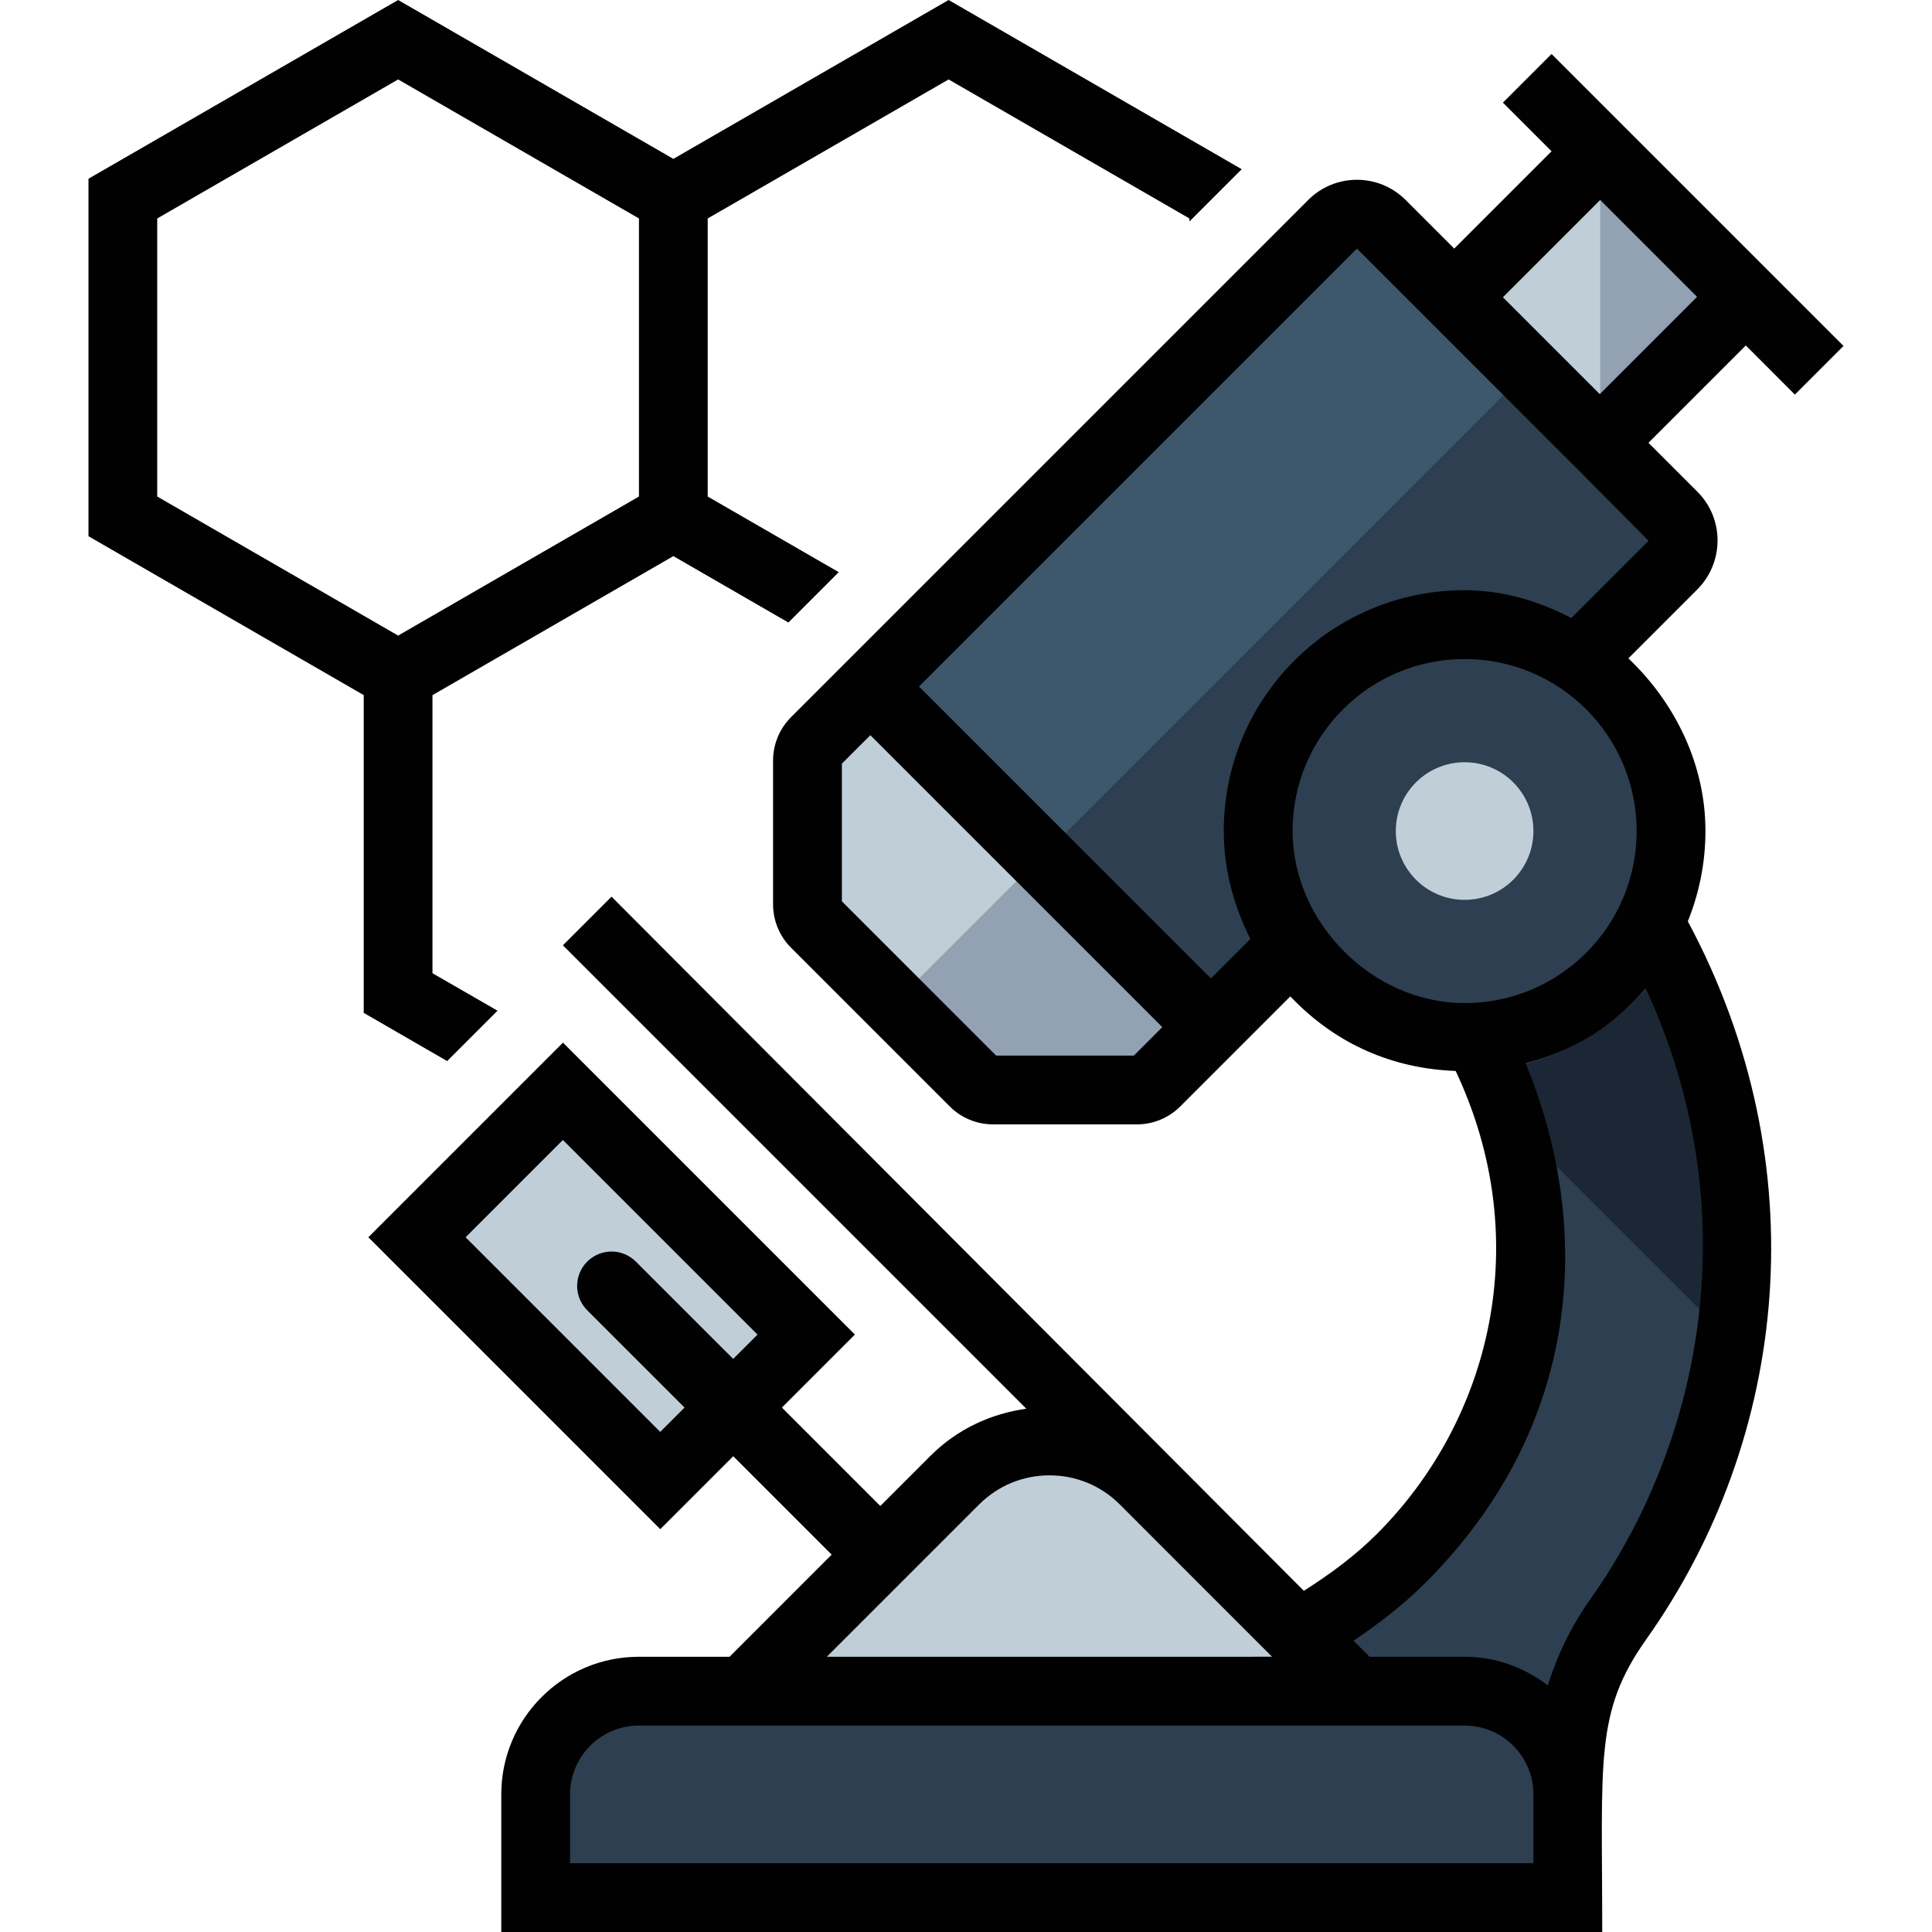 <?xml version="1.0" encoding="iso-8859-1"?>
<!-- Generator: Adobe Illustrator 19.0.0, SVG Export Plug-In . SVG Version: 6.00 Build 0)  -->
<svg version="1.1" id="Capa_1" xmlns="http://www.w3.org/2000/svg" xmlns:xlink="http://www.w3.org/1999/xlink" x="0px" y="0px"
	 viewBox="0 0 449.24 449.24" style="enable-background:new 0 0 449.24 449.24;" xml:space="preserve">
<g>
	
		<rect x="118.148" y="259.03" transform="matrix(-0.707 0.707 -0.707 -0.707 454.076 410.05)" style="fill:#C0CED8;" width="48" height="79.999"/>
	<path style="fill:#C0CED8;" d="M172.952,393.24l49.064-49.072c5.872-5.88,13.704-9.12,22.016-9.12c8.296,0,16.128,3.232,22,9.12
		l49.072,49.072H172.952z"/>
</g>
<path style="fill:#2D3F50;" d="M383.504,214.288c3.136-6.376,5.056-13.456,5.056-21.048c0-16.688-8.528-31.36-21.448-39.96
	L389,131.408c1.512-1.52,2.36-3.552,2.376-5.72c0.016-2.152-0.816-4.16-2.312-5.648l-67.872-67.896
	c-3.128-3.128-8.2-3.104-11.328,0.008l-107.472,107.48l79.184,79.192l19.04-19.016c8.6,12.912,23.272,21.432,39.944,21.432
	c1,0,1.928-0.232,2.904-0.296c21.504,40.72,14.88,88.888-17.608,121.36c-7.352,7.352-15.704,13.528-24.696,18.392l4.48,4.544
	h-14.016c-12.472,5.208-25.848,8-39.296,8H148.56c-13.232,0-24,10.768-24,24v24h240v-24c-0.64-15.256,3.408-28.96,11.704-40.68
	C410.784,327.872,413.152,266.328,383.504,214.288z"/>
<g>
	
		<rect x="348.787" y="44.819" transform="matrix(-0.707 0.707 -0.707 -0.707 684.271 -145.932)" style="fill:#C0CED8;" width="47.144" height="47.864"/>
	<path style="fill:#C0CED8;" d="M202.672,159.352l-13.08,13.08c-1.168,1.176-1.832,2.752-1.832,4.424v33.448
		c0,1.672,0.656,3.24,1.832,4.424l36.904,36.904c1.168,1.168,2.784,1.832,4.424,1.832h33.44c1.64,0,3.248-0.672,4.424-1.832
		l13.08-13.08L202.672,159.352z"/>
</g>
<path style="fill:#3D586D;" d="M202.392,159.656l39.704,39.688L355.24,86.208l-34.064-34.056c-3.128-3.112-8.184-3.12-11.312,0.008
	L202.392,159.656z"/>
<g>
	<polygon style="fill:#92A2B3;" points="405.64,69.872 372.088,36.32 372.088,103.424 	"/>
	<path style="fill:#92A2B3;" d="M208.048,233.168l18.456,18.456c1.168,1.168,2.784,1.832,4.424,1.832h33.44
		c1.64,0,3.248-0.672,4.424-1.832l12.8-12.8L242,199.232L208.048,233.168z"/>
</g>
<path style="fill:#1B2735;" d="M352.328,261.568l50.016,50.024c4.544-30.464-0.312-61.872-13.832-89.576
	c-8.688,14.376-23.624,24.432-40.56,26.728C349.688,252.928,351.136,257.216,352.328,261.568z"/>
<path style="fill:#C0CED8;" d="M340.56,209.24c-8.84,0-16-7.168-16-16c0-8.84,7.16-16,16-16s16,7.16,16,16
	S349.4,209.24,340.56,209.24z"/>
<g>
	<path style="fill:#010101;" d="M417.352,91.752l11.312-11.312l-67.888-67.888l-11.312,11.312l11.312,11.312L338.144,57.8
		l-11.312-11.312c-6.248-6.248-16.376-6.248-22.624,0c-70.384,70.384-50.288,50.288-120.272,120.272
		c-2.672,2.672-4.176,6.296-4.176,10.08v33.448c0,3.776,1.504,7.408,4.176,10.08l36.904,36.904c2.672,2.672,6.296,4.176,10.08,4.176
		h33.448c3.784,0,7.408-1.504,10.08-4.176c13.752-13.752,23.352-23.352,25.584-25.584c10.752,11.32,24.112,16.824,38.448,17.336
		c18.584,39.4,8.176,81.168-18.272,107.616c-5.216,5.216-11.024,9.456-17.032,13.264L142.2,208.496l-11.312,11.312l107.76,107.76
		c-8.144,1.128-16.016,4.68-22.28,10.944l-11.672,11.672l-22.888-22.888l16.976-16.976l-67.88-67.88l-45.256,45.256l67.88,67.88
		l16.968-16.968l22.888,22.888L169.64,385.24h-21.08c-8.832,0-16.84,3.584-22.624,9.376c-5.792,5.784-9.376,13.784-9.376,22.624v32
		h256c0-40.096-1.8-51.072,10.24-68.056c33.12-46.728,40.032-110.264,9.664-166.952c2.656-6.592,4.096-13.68,4.096-20.992
		c0.016-15.448-7.032-29.808-17.92-40.152c4.152-4.152,8.456-8.456,16.016-16.016c6.248-6.248,6.312-16.448,0.064-22.696
		l-11.312-11.312l-0.096-0.104l22.632-22.632L417.352,91.752z M170.488,315.984l-22.632-22.624c-3.128-3.128-8.184-3.128-11.312,0
		s-3.128,8.184,0,11.312l22.632,22.624l-5.656,5.656l-45.256-45.256l22.624-22.624l45.256,45.256L170.488,315.984z M263.64,245.456
		h-32l-35.88-35.88v-32l6.624-6.624l67.88,67.88L263.64,245.456z M227.68,349.824c4.368-4.368,10.176-6.768,16.352-6.768
		s11.984,2.4,16.352,6.768l35.408,35.416H212.56h-20.296L227.68,349.824z M356.56,433.24h-224v-16c0-8.84,7.16-16,16-16h192
		c8.84,0,16,7.16,16,16V433.24z M369.744,371.928c-4.384,6.184-7.616,12.896-9.84,19.976c-5.384-4.12-12.04-6.664-19.344-6.664
		h-22.104l-3.72-3.728c5.904-3.992,11.6-8.368,16.784-13.544c36.4-36.4,39.032-82.464,23.216-120.76
		c12.664-3.312,20.8-9.216,27.928-17.408C406.312,280.856,396.248,334.536,369.744,371.928z M380.56,193.24
		c0.008,22.088-17.88,40.016-40,40c-21.344,0.016-39.984-18.6-40-40c-0.008-22.088,17.88-40.016,40-40
		C362.688,153.248,380.568,171.16,380.56,193.24z M383.336,125.752c-1.824,1.824-15.984,15.984-17.96,17.96
		c-7.592-3.976-15.976-6.464-24.816-6.472c-30.952-0.008-56.008,25.056-56,56c0,8.904,2.296,17.376,6.192,25.096l-0.8,0.8
		l-8.376,8.376l-67.88-67.88L315.52,57.808C380.552,122.832,367.52,109.752,383.336,125.752z M371.992,91.648L349.464,69.12
		l22.624-22.624l22.528,22.528L371.992,91.648z"/>
	<path style="fill:#010101;" d="M103.976,246.728l11.712-11.712l-15.128-8.72V161.64l28.016-16.168l28-16.16l26.744,15.44
		l11.712-11.712l-2.456-1.416l-28.016-16.168V50.8l56.016-32.328l56,32.328v0.696l12.152-12.152L220.576,0l-64,36.944L92.576,0
		l-72,41.56v83.128l64,36.944v73.888L103.976,246.728z M36.56,115.456V50.8l56.016-32.328l56,32.328v64.656l-28,16.168l-28,16.168
		L36.56,115.456z"/>
</g>
<g>
</g>
<g>
</g>
<g>
</g>
<g>
</g>
<g>
</g>
<g>
</g>
<g>
</g>
<g>
</g>
<g>
</g>
<g>
</g>
<g>
</g>
<g>
</g>
<g>
</g>
<g>
</g>
<g>
</g>
</svg>
